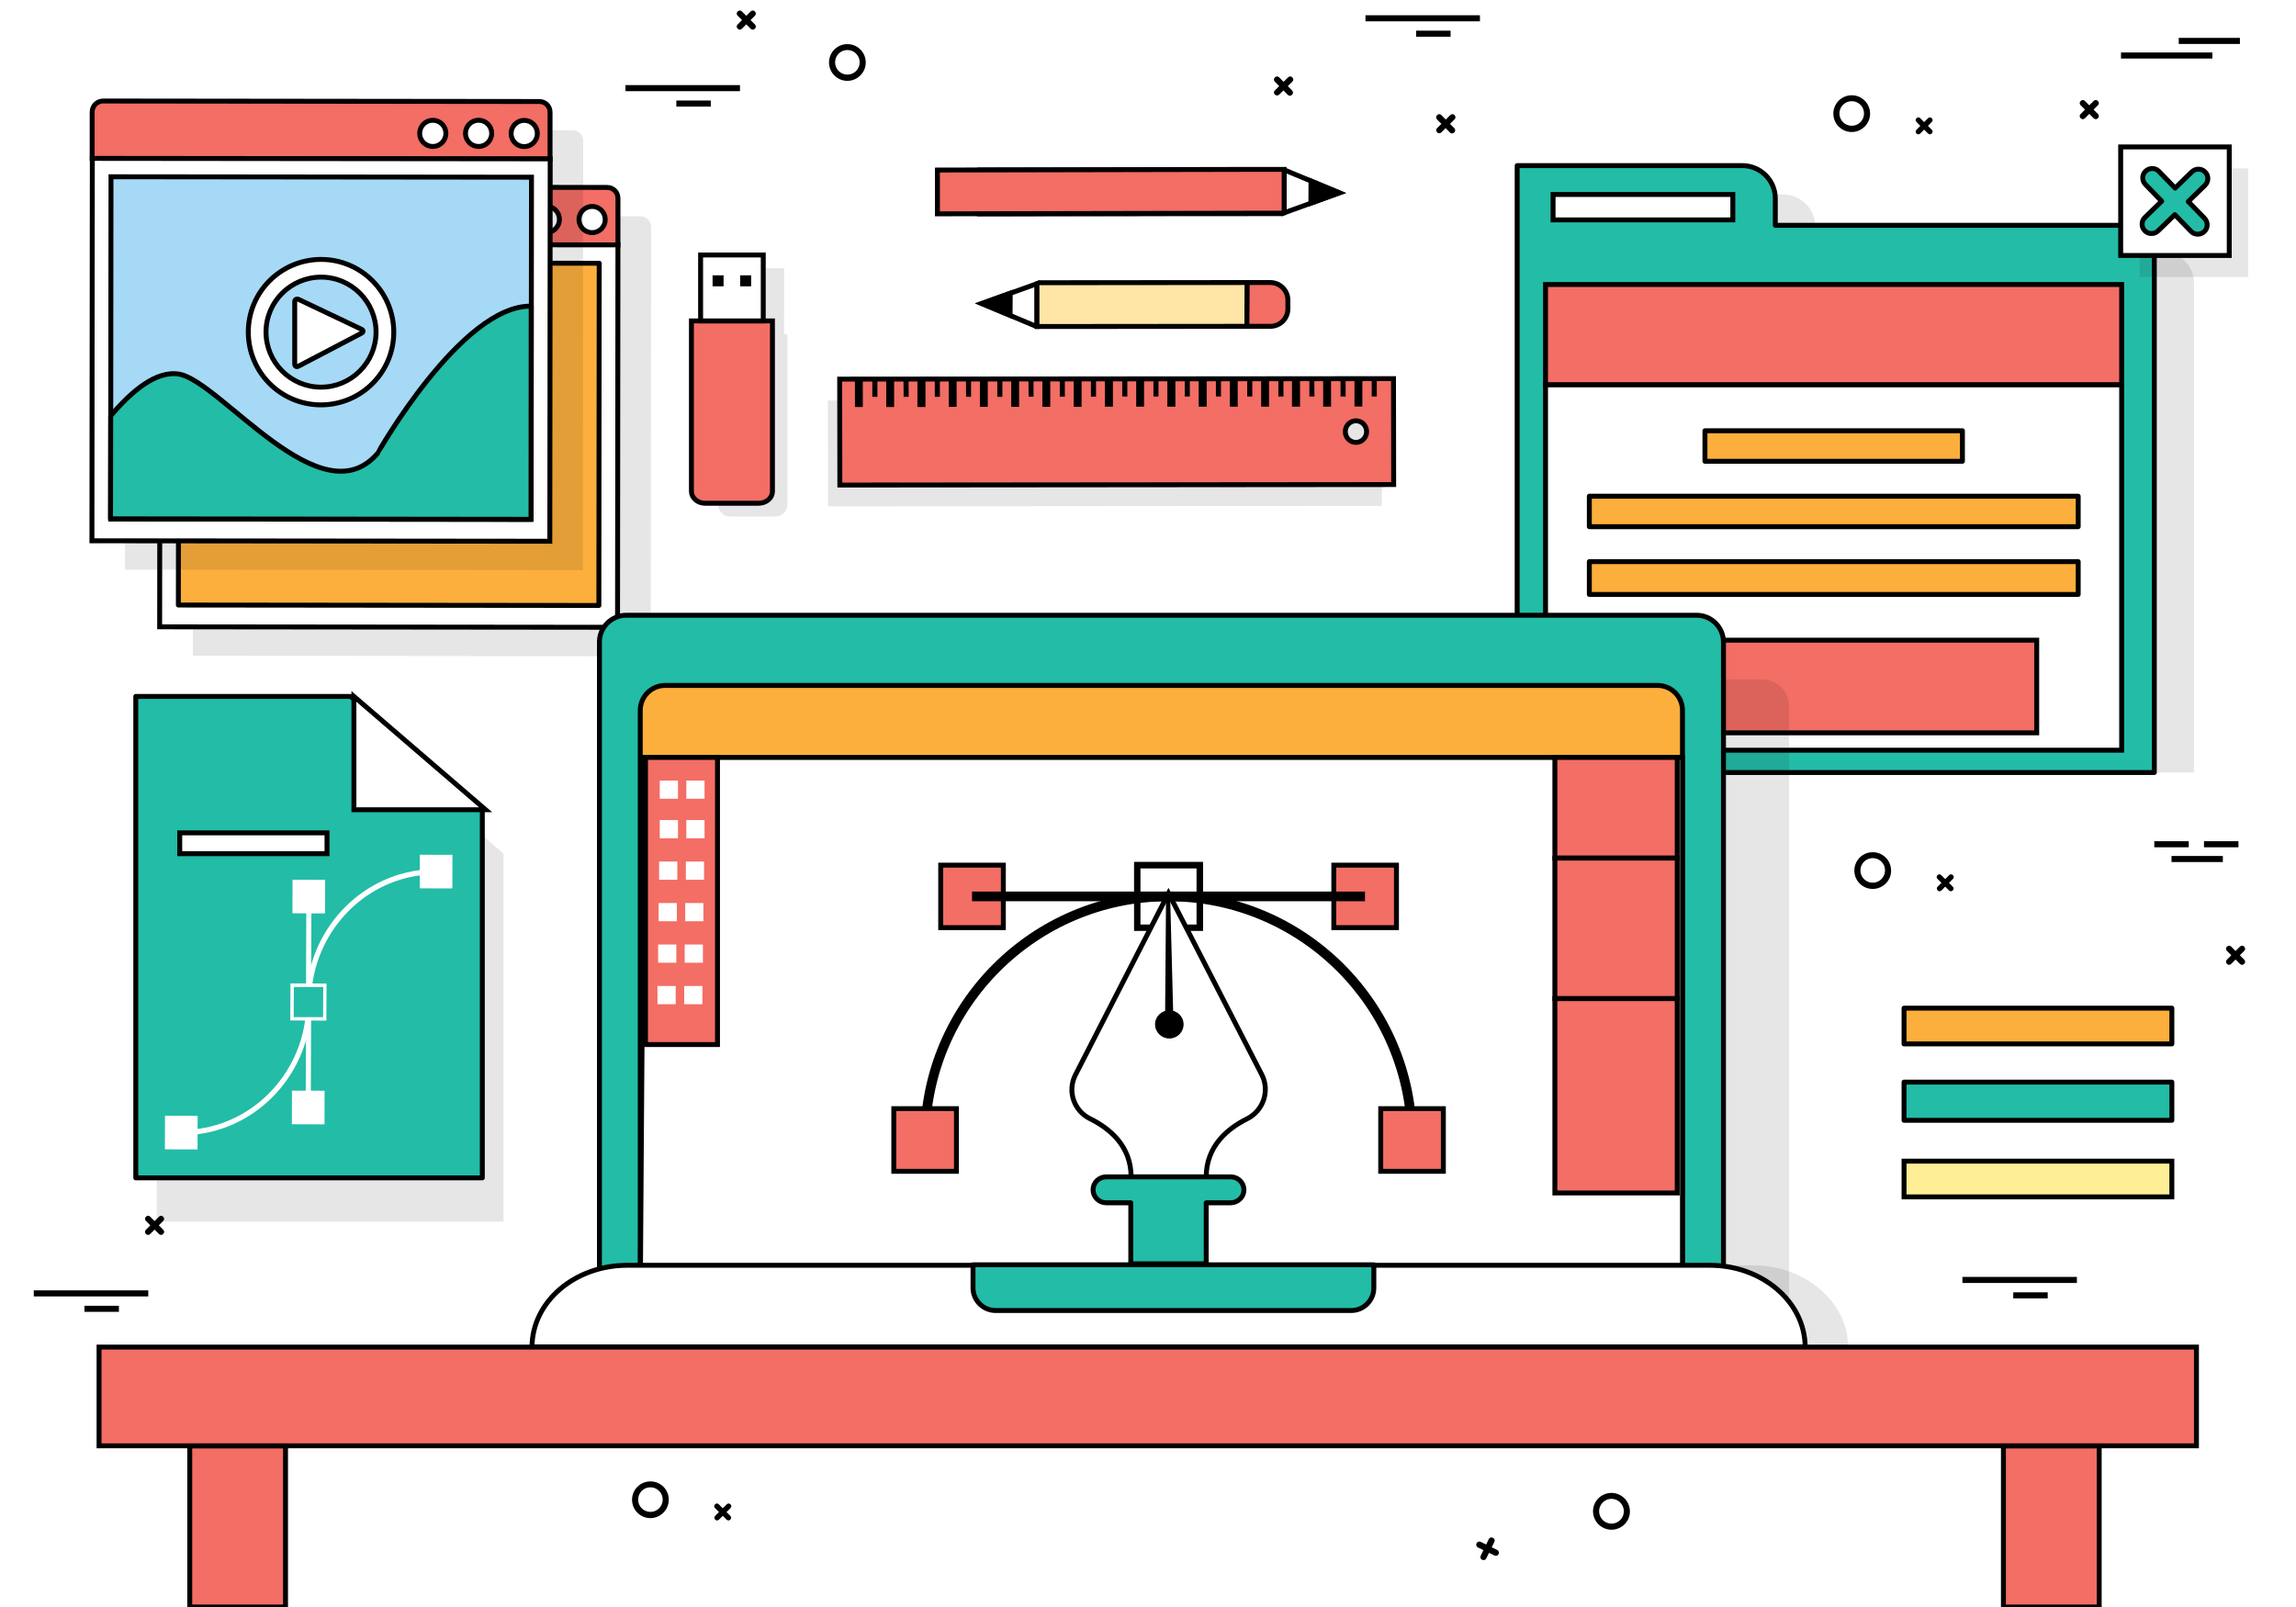 <?xml version="1.0" encoding="utf-8"?>
<!-- Generator: Adobe Illustrator 21.0.0, SVG Export Plug-In . SVG Version: 6.00 Build 0)  -->
<svg version="1.1" xmlns="http://www.w3.org/2000/svg" xmlns:xlink="http://www.w3.org/1999/xlink" x="0px" y="0px"
	 viewBox="0 0 1400 980" style="enable-background:new 0 0 1400 980;" xml:space="preserve">
<style type="text/css">
	.st0{fill:#14151F;}
	.st1{fill:#FFFFFF;}
	.st2{opacity:0.1;}
	.st3{fill:#F36E65;stroke:#000000;stroke-width:3;stroke-miterlimit:10;}
	.st4{fill:#FFFFFF;stroke:#000000;stroke-width:3;stroke-miterlimit:10;}
	.st5{fill:#FDAF3D;stroke:#000000;stroke-width:3;stroke-linecap:round;stroke-linejoin:round;stroke-miterlimit:10;}
	.st6{fill:#FEEE95;stroke:#000000;stroke-width:3;stroke-miterlimit:10;}
	.st7{fill:none;stroke:#000000;stroke-width:3;stroke-miterlimit:10;}
	.st8{fill:#A6D9F5;stroke:#000000;stroke-width:3;stroke-miterlimit:10;}
	.st9{fill:#23BCA7;stroke:#000000;stroke-width:3;stroke-linecap:round;stroke-linejoin:round;stroke-miterlimit:10;}
	.st10{stroke:#000000;stroke-width:3;stroke-miterlimit:10;}
	.st11{fill:#FFE6A6;stroke:#000000;stroke-width:3;stroke-miterlimit:10;}
	.st12{fill:#FFFFFF;stroke:#000000;stroke-width:3;stroke-linecap:round;stroke-linejoin:round;stroke-miterlimit:10;}
</style>
<g id="Layer_2">
	<rect x="0" y="0" class="st0" width="1400" height="980"/>
	<rect x="0" y="0" class="st1" width="1400" height="980"/>
</g>
<g id="Layer_11">
	<g>
		<g>
			<path class="st2" d="M390.4,131.9l-265.9-0.3c-3.7,0-6.7,3-6.7,6.7l0,28.4l-0.2,233.2l279.2,0.3L397,167l0-28.4
				C397.1,134.9,394.1,131.9,390.4,131.9z"/>
			<path class="st3" d="M370.2,114.3l-265.9-0.3c-3.7,0-6.7,3-6.7,6.7l0,28.4l279.2,0.3l0-28.4C376.9,117.3,373.9,114.3,370.2,114.3
				z"/>
			
				<rect x="120.6" y="126.2" transform="matrix(1.023208e-03 -1 1 1.023208e-03 -28.974 502.731)" class="st4" width="233.2" height="279.2"/>
			
				<rect x="132.8" y="136.5" transform="matrix(1.022742e-03 -1 1 1.022742e-03 -27.874 501.633)" class="st5" width="208.7" height="256.4"/>
			<path class="st6" d="M170.7,204.6c0-7.7,4.6-14.3,11.1-17.3c-2.4-1.1-5.1-1.7-7.9-1.7c-10.5,0-19,8.5-19,19c0,10.5,8.5,19,19,19
				c2.8,0,5.5-0.6,7.9-1.7C175.2,218.9,170.7,212.3,170.7,204.6z"/>
			<g>
				
					<ellipse transform="matrix(1.088868e-03 -1 1 1.088868e-03 171.159 438.966)" class="st4" cx="305.3" cy="133.8" rx="8" ry="8"/>
				
					<ellipse transform="matrix(1.181977e-03 -1 1 1.181977e-03 198.927 466.84)" class="st4" cx="333.2" cy="133.8" rx="8" ry="8"/>
				<ellipse transform="matrix(1.098225e-03 -1 1 1.098225e-03 226.749 494.735)" class="st4" cx="361" cy="133.9" rx="8" ry="8"/>
			</g>
			<g>
				<path class="st4" d="M237.2,231.7c-24.5,0-44.4,19.8-44.4,44.3c0,24.5,19.8,44.4,44.3,44.4c24.5,0,44.4-19.8,44.4-44.3
					C281.5,251.6,261.7,231.7,237.2,231.7z M237.1,309.6c-18.5,0-33.5-15.1-33.5-33.6c0-18.5,15.1-33.5,33.6-33.5
					c18.5,0,33.5,15.1,33.5,33.6C270.7,294.6,255.6,309.6,237.1,309.6z"/>
				<g>
					<path class="st1" d="M261.8,274.3c1.3,0.6,1.3,1.7,0,2.4l-38.4,20.2c-1.3,0.7-2.3,0-2.3-1.4l0-37.8c0-1.4,1.1-2.1,2.4-1.5
						L261.8,274.3z"/>
					<path class="st7" d="M261.8,274.3c1.3,0.6,1.3,1.7,0,2.4l-38.4,20.2c-1.3,0.7-2.3,0-2.3-1.4l0-37.8c0-1.4,1.1-2.1,2.4-1.5
						L261.8,274.3z"/>
				</g>
			</g>
		</g>
		<g>
			<path class="st2" d="M349,79.4L83.1,79.1c-3.7,0-6.7,3-6.7,6.7l0,28.4l-0.2,233.2l279.2,0.3l0.2-233.2l0-28.4
				C355.7,82.4,352.7,79.4,349,79.4z"/>
			<path class="st3" d="M328.8,61.9L62.9,61.6c-3.7,0-6.7,3-6.7,6.7l0,28.4l279.2,0.3l0-28.4C335.5,64.8,332.5,61.9,328.8,61.9z"/>
			
				<rect x="79.2" y="73.8" transform="matrix(1.028554e-03 -1 1 1.028554e-03 -17.829 408.911)" class="st4" width="233.2" height="279.2"/>
			
				<rect x="91.4" y="84.1" transform="matrix(1.022742e-03 -1 1 1.022742e-03 -16.728 407.813)" class="st8" width="208.7" height="256.4"/>
			<path class="st9" d="M109.5,228.2c-14.3-2.6-29.6,10.7-42,25.4l-0.1,62.8l256.4,0.3l0.1-130c-42.5-0.7-93.7,89.7-93.7,89.8
				C195.9,316.6,135,233.3,109.5,228.2z"/>
			<g>
				
					<ellipse transform="matrix(1.181878e-03 -1 1 1.181878e-03 182.284 345.143)" class="st4" cx="263.9" cy="81.3" rx="8" ry="8"/>
				
					<ellipse transform="matrix(1.181988e-03 -1 1 1.181988e-03 210.08 373.029)" class="st4" cx="291.8" cy="81.4" rx="8" ry="8"/>
				
					<ellipse transform="matrix(1.088908e-03 -1 1 1.088908e-03 237.902 400.92)" class="st4" cx="319.6" cy="81.4" rx="8" ry="8"/>
			</g>
			<g>
				<path class="st4" d="M195.8,158.2c-24.5,0-44.4,19.8-44.4,44.3c0,24.5,19.8,44.4,44.3,44.4c24.5,0,44.4-19.8,44.4-44.3
					C240.1,178.1,220.2,158.2,195.8,158.2z M195.7,236.1c-18.5,0-33.5-15.1-33.5-33.6c0-18.5,15.1-33.5,33.6-33.5
					c18.5,0,33.5,15.1,33.5,33.6C229.2,221.1,214.2,236.1,195.7,236.1z"/>
				<g>
					<path class="st1" d="M220.4,200.8c1.3,0.6,1.3,1.7,0,2.4L182,223.3c-1.3,0.7-2.3,0-2.3-1.4l0-37.8c0-1.4,1.1-2.1,2.4-1.5
						L220.4,200.8z"/>
					<path class="st7" d="M220.4,200.8c1.3,0.6,1.3,1.7,0,2.4L182,223.3c-1.3,0.7-2.3,0-2.3-1.4l0-37.8c0-1.4,1.1-2.1,2.4-1.5
						L220.4,200.8z"/>
				</g>
			</g>
		</g>
	</g>
</g>
<g id="Layer_2_1_">
	<g>
		<path class="st2" d="M478.1,203.8v-40.2h-38.2v40.2h-2v104c0,1.8,0.7,3.7,2.1,5.1c1.4,1.4,3.2,2.1,5.1,2.1h27.8
			c1.8,0,3.7-0.7,5.1-2.1c1.4-1.4,2.1-3.2,2.1-5.1v-104H478.1z"/>
		<path class="st3" d="M471,299.7c0,1.8-0.8,3.7-2.5,5.1c-1.6,1.4-3.8,2.1-5.9,2.1H430c-2.2,0-4.3-0.7-5.9-2.1
			c-1.6-1.4-2.5-3.2-2.5-5.1v-104H471V299.7z"/>
		<rect x="427.2" y="155.5" class="st4" width="38.2" height="40.2"/>
		<g>
			<rect x="434.5" y="167.9" width="6.7" height="6.7"/>
			<rect x="451.3" y="167.9" width="6.7" height="6.7"/>
		</g>
	</g>
</g>
<g id="Layer_3">
	<g>
		<path class="st2" d="M842.6,308.5l-0.1-64.6l-337.7,0.3l0.1,64.6L842.6,308.5z M813.1,276.2c0-3.6,2.9-6.6,6.5-6.6
			c3.6,0,6.5,3,6.5,6.6c0,3.6-2.9,6.6-6.5,6.6C816,282.8,813.1,279.9,813.1,276.2z"/>
		<path class="st3" d="M849.8,295.5l-0.1-64.6L512,231.2l0.1,64.6L849.8,295.5z M820.3,263.2c0-3.6,2.9-6.6,6.5-6.6
			c3.6,0,6.5,3,6.5,6.6c0,3.6-2.9,6.6-6.5,6.6C823.2,269.8,820.3,266.9,820.3,263.2z"/>
		<g>
			<g>
				<rect x="521.3" y="231.2" transform="matrix(1 -1.319656e-03 1.319656e-03 1 -0.316 0.691)" width="4.8" height="17"/>
			</g>
		</g>
		<g>
			<g>
				<rect x="531.9" y="231.2" width="3.1" height="10.8"/>
			</g>
		</g>
		<g>
			<g>
				<polygon points="545.2,231.2 545.2,248.2 540.4,248.2 540.4,231.2 				"/>
			</g>
		</g>
		<g>
			<g>
				<polygon points="554,231.2 554.1,242 551,242 550.9,231.2 				"/>
			</g>
		</g>
		<g>
			<g>
				<rect x="559.4" y="231.2" width="4.9" height="17"/>
			</g>
		</g>
		<g>
			<g>
				<rect x="570" y="231.2" transform="matrix(1 -1.439817e-03 1.439817e-03 1 -0.34 0.823)" width="3.1" height="10.8"/>
			</g>
		</g>
		<g>
			<g>
				<rect x="578.5" y="231.1" transform="matrix(1 -1.213577e-03 1.213577e-03 1 -0.29 0.705)" width="4.8" height="17"/>
			</g>
		</g>
		<g>
			<g>
				<polygon points="592.1,231.1 592.1,242 589.1,242 589,231.1 				"/>
			</g>
		</g>
		<g>
			<g>
				<rect x="597.5" y="231.1" width="4.8" height="17"/>
			</g>
		</g>
		<g>
			<g>
				<polygon points="611.2,231.1 611.2,242 608.1,242 608.1,231.1 				"/>
			</g>
		</g>
		<g>
			<g>
				<rect x="616.6" y="231.1" width="4.8" height="17"/>
			</g>
		</g>
		<g>
			<g>
				<polygon points="630.2,231.1 630.2,241.9 627.2,241.9 627.1,231.1 				"/>
			</g>
		</g>
		<g>
			<g>
				<rect x="635.6" y="231.1" width="4.8" height="17"/>
			</g>
		</g>
		<g>
			<g>
				<rect x="646.2" y="231.1" transform="matrix(1 -1.439458e-03 1.439458e-03 1 -0.34 0.933)" width="3.1" height="10.8"/>
			</g>
		</g>
		<g>
			<g>
				<rect x="654.7" y="231.1" width="4.8" height="17"/>
			</g>
		</g>
		<g>
			<g>
				<rect x="665.2" y="231.1" transform="matrix(1 -1.172159e-03 1.172159e-03 1 -0.277 0.782)" width="3.1" height="10.8"/>
			</g>
		</g>
		<g>
			<g>
				<polygon points="678.6,231.1 678.6,248 673.7,248 673.7,231.1 				"/>
			</g>
		</g>
		<g>
			<g>
				<rect x="684.3" y="231" width="3.1" height="10.8"/>
			</g>
		</g>
		<g>
			<g>
				<polygon points="697.6,231 697.6,248 692.8,248 692.8,231 				"/>
			</g>
		</g>
		<g>
			<g>
				<rect x="703.3" y="231" width="3.1" height="10.8"/>
			</g>
		</g>
		<g>
			<g>
				<polygon points="716.7,231 716.7,248 711.8,248 711.8,231 				"/>
			</g>
		</g>
		<g>
			<g>
				<polygon points="725.5,231 725.5,241.8 722.4,241.8 722.4,231 				"/>
			</g>
		</g>
		<g>
			<g>
				<rect x="730.9" y="231" transform="matrix(1 -1.031146e-03 1.031146e-03 1 -0.247 0.756)" width="4.9" height="17"/>
			</g>
		</g>
		<g>
			<g>
				<polygon points="744.5,231 744.5,241.8 741.4,241.8 741.4,231 				"/>
			</g>
		</g>
		<g>
			<g>
				<rect x="749.9" y="231" transform="matrix(1 -1.207700e-03 1.207700e-03 1 -0.289 0.909)" width="4.8" height="17"/>
			</g>
		</g>
		<g>
			<g>
				<polygon points="763.6,231 763.6,241.8 760.5,241.8 760.5,231 				"/>
			</g>
		</g>
		<g>
			<g>
				<rect x="769" y="231" width="4.8" height="17"/>
			</g>
		</g>
		<g>
			<g>
				<rect x="779.5" y="231" transform="matrix(1 -1.348214e-03 1.348214e-03 1 -0.318 1.053)" width="3.1" height="10.8"/>
			</g>
		</g>
		<g>
			<g>
				<rect x="787.8" y="231" width="4.9" height="17"/>
			</g>
		</g>
		<g>
			<g>
				<polygon points="801.4,231 801.5,241.8 798.4,241.8 798.4,231 				"/>
			</g>
		</g>
		<g>
			<g>
				<rect x="806.8" y="231" transform="matrix(1 -1.208186e-03 1.208186e-03 1 -0.289 0.978)" width="4.8" height="17"/>
			</g>
		</g>
		<g>
			<g>
				<polygon points="820.5,231 820.5,241.8 817.4,241.8 817.4,231 				"/>
			</g>
		</g>
		<g>
			<g>
				<polygon points="830.7,231 830.7,247.9 825.9,247.9 825.9,231 				"/>
			</g>
		</g>
		<g>
			<g>
				<rect x="836.4" y="231" transform="matrix(1 -1.624408e-03 1.624408e-03 1 -0.383 1.362)" width="3.1" height="10.8"/>
			</g>
		</g>
	</g>
	<g>
		<polygon class="st4" points="783.3,103.7 783,103.7 783,129.8 816.7,117.6 		"/>
		<g>
			<g>
				<polygon class="st10" points="799.3,123.9 816.7,117.6 799.4,110.4 				"/>
			</g>
		</g>
		<polygon class="st9" points="761.9,103.6 761.9,103.6 596.6,103.7 596.4,130.4 768.2,130.3 768.2,130.3 781.5,130.3 783,129.8 
			783,103.7 		"/>
		<polygon class="st3" points="761.9,103.3 761.9,103.3 571.6,103.7 571.6,130.4 768.2,130 768.2,130 781.5,130 783,129.4 
			783,103.3 		"/>
		<g class="st2">
			<g>
				<path class="st1" d="M799.4,110.4"/>
			</g>
		</g>
	</g>
	<g>
		<polygon class="st4" points="632,199.1 632.3,199.1 632.3,173 598.6,185.1 		"/>
		<g>
			<g>
				<polygon class="st10" points="616,178.8 598.6,185.1 615.9,192.3 				"/>
			</g>
		</g>
		<polygon class="st11" points="653.4,199.1 653.4,199.1 760.3,199 760.5,172.3 647.1,172.4 647.1,172.4 633.8,172.4 632.3,173 
			632.3,199.1 		"/>
		<g>
			<g>
				<path class="st3" d="M785.3,188.3V183c0-5.9-4.8-10.6-10.6-10.7l-14.2,0l-0.2,26.7l14.3,0C780.6,199,785.3,194.2,785.3,188.3z"
					/>
			</g>
		</g>
		<g class="st2">
			<g>
				<path class="st1" d="M615.9,192.3"/>
			</g>
		</g>
	</g>
</g>
<g id="Layer_4">
	<g>
		<path class="st2" d="M1317.5,153.1h-210.7v-15.5c0-10.5-9-19.1-20.1-19.1H949.3v81.6V303v168.1h388.5V172.5
			C1337.8,161.8,1328.7,153.1,1317.5,153.1z"/>
		<path class="st9" d="M1293.2,137.4h-210.7v-16.3c0-11.1-9-20.1-20.1-20.1H925.1v58.5v108.2v203.4h388.5V157.7
			C1313.6,146.5,1304.5,137.4,1293.2,137.4z"/>
		<g class="st2">
			<g>
				<rect x="1304.7" y="102.7" width="66.2" height="66.2"/>
			</g>
		</g>
		<g>
			<g>
				<rect x="1293.1" y="89.6" class="st4" width="66.2" height="66.2"/>
			</g>
		</g>
		<path class="st9" d="M1344.6,104.9c-2.2-2.3-5.8-2.3-8.1-0.1l-10.2,9.9l-9.9-10.2c-2.2-2.3-5.8-2.3-8.1-0.1
			c-2.3,2.2-2.3,5.8-0.1,8.1l9.9,10.2l-10.2,9.9c-2.3,2.2-2.3,5.8-0.1,8.1c1.2,1.3,2.9,1.8,4.5,1.7c1.3-0.1,2.6-0.6,3.6-1.6
			l10.2-9.9l9.9,10.2c1.2,1.3,2.9,1.8,4.5,1.7c1.3-0.1,2.6-0.6,3.6-1.6c2.3-2.2,2.3-5.8,0.1-8.1l-9.9-10.2l10.2-9.9
			C1346.8,110.7,1346.8,107.1,1344.6,104.9z"/>
		<rect x="947" y="118.6" class="st4" width="109.6" height="15.5"/>
		<rect x="942.4" y="173.5" class="st3" width="351.3" height="61.2"/>
		<rect x="942.4" y="234.7" class="st4" width="351.3" height="222.8"/>
		<rect x="1039.6" y="262.7" class="st5" width="157" height="18.6"/>
		<rect x="969.1" y="302.6" class="st5" width="298.1" height="18.6"/>
		<rect x="969.1" y="342.5" class="st5" width="298.1" height="20"/>
		<rect x="987.7" y="390.4" class="st3" width="254.2" height="56.5"/>
	</g>
</g>
<g id="Layer_7">
	<g>
		<polygon class="st2" points="226.7,451.5 95.6,451.5 95.6,457.4 95.6,745 307,745 307,520.5 		"/>
		<g>
			<g>
				<g>
					<polygon class="st9" points="213.8,424.7 82.8,424.7 82.8,430.6 82.8,718.3 294.1,718.3 294.1,493.8 					"/>
				</g>
			</g>
			<g>
				<g>
					<g>
						<path class="st1" d="M187.2,601.2c0.3,0,0.5-0.1,0.8-0.1c0.8-0.1,1.5,0,2.3,0.2c4.8-38.4,37-68.2,75.7-68.1l0-3.2
							C225.5,529.9,192,561,187.2,601.2z"/>
					</g>
				</g>
				<g>
					<g>
						
							<rect x="255.7" y="521.6" transform="matrix(2.790258e-03 -1 1 2.790258e-03 -266.379 795.989)" class="st1" width="20.5" height="19.9"/>
					</g>
				</g>
				<g>
					<g>
						<path class="st1" d="M188.8,620.7c-0.8-0.1-1.7-0.1-2.5-0.2c-4.6,38.7-36.8,68.7-75.7,68.6l0,3.2
							c40.5,0.1,74.1-31.3,78.8-71.6C189.2,620.6,189,620.7,188.8,620.7z"/>
					</g>
				</g>
				<g>
					<g>
						
							<rect x="100.3" y="680.7" transform="matrix(2.790258e-03 -1 1 2.790258e-03 -580.428 799.304)" class="st1" width="20.5" height="19.9"/>
					</g>
				</g>
				<g>
					<g>
						
							<rect x="178" y="536.8" transform="matrix(2.790258e-03 -1 1 2.790258e-03 -358.98 733.466)" class="st1" width="20.5" height="19.9"/>
					</g>
				</g>
				<g>
					<g>
						
							<rect x="177.7" y="665.5" transform="matrix(2.790258e-03 -1 1 2.790258e-03 -488.035 861.444)" class="st1" width="20.5" height="19.9"/>
					</g>
				</g>
				<g>
					<g>
						<path class="st1" d="M199.1,599.8l-0.1,22.6l-22-0.1l0.1-22.6L199.1,599.8z M197,620.3l0.1-18.4l-17.9,0l-0.1,18.4L197,620.3z
							"/>
					</g>
				</g>
				<g>
					<g>
						<path class="st1" d="M186.7,601.3c0.4-0.1,0.8-0.2,1.3-0.2c0.6,0,1.1,0,1.7,0.1l0.2-54.4l-3.1,0l-0.2,54.6
							C186.6,601.3,186.7,601.3,186.7,601.3z"/>
						<path class="st1" d="M188.8,620.7c-0.7-0.1-1.5-0.1-2.2-0.2l-0.2,54.9l3.1,0l0.2-54.8C189.3,620.6,189,620.7,188.8,620.7z"/>
					</g>
				</g>
			</g>
			<rect x="109.6" y="507.9" class="st4" width="89.8" height="12.7"/>
			<g>
				<g>
					<polygon class="st4" points="215.8,493.8 296.1,493.8 215.8,424.7 					"/>
				</g>
			</g>
		</g>
	</g>
</g>
<g id="Layer_5">
	<g>
		<path class="st2" d="M1090.9,819V430.7c0-9-7.3-16.4-16.4-16.4H421.9c-9,0-16.4,7.3-16.4,16.4V819H1090.9z"/>
		<path class="st9" d="M1050.9,779.9V391.6c0-9-7.3-16.4-16.4-16.4H381.9c-9,0-16.4,7.3-16.4,16.4v388.3H1050.9z"/>
		<path class="st5" d="M1025.9,779.2v-346c0-8.4-6.8-15.2-15.2-15.2H405.6c-8.4,0-15.2,6.8-15.2,15.2v346H1025.9z"/>
		<path class="st2" d="M1126.9,821.5H350.6l0,0c0-27.6,26-49.9,58.2-49.9h659.9C1100.8,771.6,1126.9,794,1126.9,821.5L1126.9,821.5z
			"/>
		<polygon class="st4" points="392.7,461.9 390.5,779.2 1025.9,779.2 1025.9,461.9 		"/>
		<path class="st12" d="M1100.7,821.5H324.4l0,0c0-27.6,26-49.9,58.2-49.9h659.9C1074.6,771.6,1100.7,794,1100.7,821.5L1100.7,821.5
			z"/>
		<path class="st9" d="M593.3,771.3v14.1c0,7.6,6.2,13.8,13.8,13.8h216.8c7.6,0,13.8-6.2,13.8-13.8v-14.1H593.3z"/>
	</g>
	<g>
		<g>
			<rect x="393.6" y="461.9" class="st3" width="43.9" height="175.1"/>
			<rect x="948.1" y="461.9" class="st3" width="74.6" height="61.4"/>
			<rect x="948.1" y="523.3" class="st3" width="74.6" height="85.7"/>
			<rect x="948.1" y="609" class="st3" width="74.6" height="118.5"/>
		</g>
	</g>
</g>
<g id="Layer_6">
	<g>
		<g>
			<g>
				<path d="M863.9,695.1H858c0-80.2-65.3-145.5-145.5-145.5c-80.2,0-145.5,65.3-145.5,145.5h-5.9c0-83.5,67.9-151.4,151.4-151.4
					C796,543.7,863.9,611.6,863.9,695.1z"/>
			</g>
		</g>
		<g>
			<g>
				<rect x="545" y="676.1" class="st3" width="38.2" height="38.2"/>
			</g>
		</g>
		<g>
			<g>
				<rect x="841.9" y="676.1" class="st3" width="38.2" height="38.2"/>
			</g>
		</g>
		<g>
			<g>
				<rect x="813.3" y="527.6" class="st3" width="38.2" height="38.1"/>
			</g>
		</g>
		<g>
			<g>
				<rect x="573.6" y="527.6" class="st3" width="38.2" height="38.1"/>
			</g>
		</g>
		<g>
			<g>
				<path d="M733.6,567.7h-42.1v-42.1h42.1V567.7z M695.4,563.8h34.2v-34.2h-34.2V563.8z"/>
			</g>
		</g>
		<g>
			<g>
				<rect x="592.7" y="543.7" width="239.6" height="5.9"/>
			</g>
		</g>
	</g>
	<g>
		<g>
			<path class="st4" d="M712.5,544.7l-56.7,110.7c-5.1,9.9-1.1,22,9,26.9c11.9,5.9,24.9,16.6,24.9,35.4h22.9h22.9
				c0-18.7,13-29.5,24.9-35.4c10-5,14-17.1,9-26.9L712.5,544.7z"/>
		</g>
		<g>
			<path class="st9" d="M758.5,725.6c0-4.3-3.6-7.9-8-7.9h-15h-23h-23h-15c-4.4,0-8,3.5-8,7.9l0,0c0,4.3,3.6,7.9,8,7.9h15v37.2h23
				h23v-37.2h15C754.9,733.4,758.5,729.9,758.5,725.6L758.5,725.6z"/>
		</g>
		<g>
			<polygon points="711,547.5 710.4,623.2 715.5,623.2 713.5,546.5 			"/>
		</g>
		<g>
			<ellipse cx="713" cy="624.7" rx="8.7" ry="8.6"/>
		</g>
	</g>
</g>
<g id="Layer_8">
	<g>
		<rect x="1161" y="614.8" class="st5" width="163.3" height="21.8"/>
		<rect x="1161" y="659.9" class="st9" width="163.3" height="23.3"/>
		<rect x="1161" y="708.1" class="st6" width="163.3" height="21.8"/>
	</g>
</g>
<g id="Layer_10">
	<g>
		<rect x="402.3" y="476" class="st1" width="11.1" height="11.1"/>
		<rect x="402.3" y="500.1" class="st1" width="11.1" height="11.1"/>
		<rect x="418.5" y="476" class="st1" width="11.1" height="11.1"/>
		<rect x="418.5" y="500.1" class="st1" width="11.1" height="11.1"/>
		<rect x="401.9" y="525.4" class="st1" width="11.1" height="11.1"/>
		<rect x="418.2" y="525.4" class="st1" width="11.1" height="11.1"/>
		<rect x="401.6" y="550.7" class="st1" width="11.1" height="11.1"/>
		<rect x="417.8" y="550.7" class="st1" width="11.1" height="11.1"/>
		<rect x="401.3" y="576" class="st1" width="11.1" height="11.1"/>
		<rect x="417.5" y="576" class="st1" width="11.1" height="11.1"/>
		<rect x="400.9" y="601.3" class="st1" width="11.1" height="11.1"/>
		<rect x="417.2" y="601.3" class="st1" width="11.1" height="11.1"/>
	</g>
	<rect x="60.4" y="821.5" class="st3" width="1278.9" height="60.2"/>
	<rect x="115.7" y="881.8" class="st3" width="58.4" height="98.2"/>
	<rect x="1221.6" y="881.8" class="st3" width="58.4" height="98.2"/>
</g>
<g id="Layer_9">
	<g>
		<g>
			<g>
				<g>
					<g>
						<g>
							<g>
								<g>
									<g>
										<path d="M1365.8,587.8l-7.9-7.9c-0.8-0.8-0.8-1.8,0-2.6c0.8-0.8,1.9-0.8,2.6,0l7.9,7.9c0.8,0.8,0.8,1.8,0,2.6
											C1367.6,588.6,1366.6,588.6,1365.8,587.8z"/>
									</g>
								</g>
							</g>
						</g>
					</g>
				</g>
				<g>
					<g>
						<g>
							<g>
								<g>
									<g>
										<path d="M1357.9,587.8c-0.8-0.8-0.8-1.8,0-2.6l7.9-7.9c0.8-0.8,1.9-0.8,2.6,0c0.8,0.8,0.8,1.8,0,2.6l-7.9,7.9
											C1359.7,588.6,1358.7,588.6,1357.9,587.8z"/>
									</g>
								</g>
							</g>
						</g>
					</g>
				</g>
			</g>
		</g>
		<g>
			<g>
				<g>
					<g>
						<g>
							<g>
								<g>
									<g>
										<path d="M1276.6,72.1l-7.9-7.9c-0.8-0.8-0.8-1.8,0-2.6c0.8-0.8,1.9-0.8,2.6,0l7.9,7.9c0.8,0.8,0.8,1.8,0,2.6
											C1278.5,72.9,1277.4,72.9,1276.6,72.1z"/>
									</g>
								</g>
							</g>
						</g>
					</g>
				</g>
				<g>
					<g>
						<g>
							<g>
								<g>
									<g>
										<path d="M1268.7,72.1c-0.8-0.8-0.8-1.8,0-2.6l7.9-7.9c0.8-0.8,1.9-0.8,2.6,0c0.8,0.8,0.8,1.8,0,2.6l-7.9,7.9
											C1270.6,72.9,1269.5,72.9,1268.7,72.1z"/>
									</g>
								</g>
							</g>
						</g>
					</g>
				</g>
			</g>
		</g>
		<g>
			<g>
				<g>
					<g>
						<g>
							<g>
								<g>
									<g>
										<path d="M902.9,940.3l10,4.9c0.9,0.4,1.3,1.4,1,2.3c-0.5,1.2-1.5,1.6-2.6,1.1l-10.1-4.9c-1-0.5-1.3-1.5-0.9-2.5
											C900.8,940.2,901.8,939.8,902.9,940.3z"/>
									</g>
								</g>
							</g>
						</g>
					</g>
				</g>
				<g>
					<g>
						<g>
							<g>
								<g>
									<g>
										<path d="M910.3,937.8c1,0.5,1.4,1.5,0.9,2.5l-4.9,10c-0.4,0.9-1.4,1.3-2.3,1c-1.2-0.4-1.6-1.5-1.1-2.6l4.9-10.1
											C908.3,937.6,909.3,937.3,910.3,937.8z"/>
									</g>
								</g>
							</g>
						</g>
					</g>
				</g>
			</g>
		</g>
		<g>
			<g>
				<line class="st1" x1="451.2" y1="53.7" x2="381.4" y2="53.7"/>
			</g>
			<g>
				<rect x="381.4" y="51.9" width="69.8" height="3.7"/>
			</g>
		</g>
		<g>
			<g>
				<line class="st1" x1="433.3" y1="63.1" x2="412.4" y2="63.1"/>
			</g>
			<g>
				<rect x="412.4" y="61.3" width="21" height="3.7"/>
			</g>
		</g>
		<g>
			<g>
				<line class="st1" x1="1266.4" y1="780.6" x2="1196.6" y2="780.6"/>
			</g>
			<g>
				<rect x="1196.6" y="778.7" width="69.8" height="3.7"/>
			</g>
		</g>
		<g>
			<g>
				<line class="st1" x1="1248.5" y1="789.9" x2="1227.6" y2="789.9"/>
			</g>
			<g>
				<rect x="1227.6" y="788.1" width="21" height="3.7"/>
			</g>
		</g>
		<g>
			<g>
				<circle class="st1" cx="516.7" cy="38" r="9.4"/>
			</g>
			<g>
				<path d="M516.7,49.3c-6.2,0-11.2-5-11.2-11.2c0-6.2,5-11.2,11.2-11.2c6.2,0,11.2,5,11.2,11.2C527.9,44.2,522.9,49.3,516.7,49.3z
					 M516.7,30.5c-4.2,0-7.5,3.4-7.5,7.5c0,4.2,3.4,7.5,7.5,7.5c4.2,0,7.5-3.4,7.5-7.5C524.2,33.9,520.9,30.5,516.7,30.5z"/>
			</g>
		</g>
		<g>
			<g>
				<path class="st1" d="M974.3,926.1c-3.1-5.7,0.3-12.7,6.7-13.8c3.9-0.7,7.9,1.3,9.7,4.8c3.1,5.7-0.3,12.7-6.7,13.8
					C980.2,931.5,976.2,929.6,974.3,926.1z"/>
			</g>
			<g>
				<path d="M977.2,911.8c6.8-3.7,15.2,0.4,16.5,8.1c0.8,4.6-1.5,9.4-5.7,11.6c-6.8,3.7-15.2-0.4-16.5-8.1
					C970.7,918.8,973,914,977.2,911.8z M983.6,929.1c5.4-0.8,8.2-6.6,5.5-11.3c-1.5-2.6-4.5-4.1-7.5-3.7c-5.3,0.8-8.2,6.6-5.5,11.3
					C977.6,928,980.6,929.5,983.6,929.1z"/>
			</g>
		</g>
		<g>
			<g>
				<circle class="st1" cx="1141.9" cy="530.8" r="9.4"/>
			</g>
			<g>
				<path d="M1141.9,542.1c-6.2,0-11.2-5-11.2-11.2c0-6.2,5-11.2,11.2-11.2s11.2,5,11.2,11.2C1153.2,537,1148.1,542.1,1141.9,542.1z
					 M1141.9,523.3c-4.2,0-7.5,3.4-7.5,7.5c0,4.2,3.4,7.5,7.5,7.5c4.2,0,7.5-3.4,7.5-7.5C1149.5,526.7,1146.1,523.3,1141.9,523.3z"
					/>
			</g>
		</g>
		<g>
			<g>
				<line class="st1" x1="902.3" y1="11.2" x2="832.6" y2="11.2"/>
			</g>
			<g>
				<rect x="832.6" y="9.3" width="69.8" height="3.7"/>
			</g>
		</g>
		<g>
			<g>
				<line class="st1" x1="884.5" y1="20.5" x2="863.5" y2="20.5"/>
			</g>
			<g>
				<rect x="863.5" y="18.7" width="21" height="3.7"/>
			</g>
		</g>
		<g>
			<g>
				<line class="st1" x1="1334.6" y1="514.9" x2="1313.6" y2="514.9"/>
			</g>
			<g>
				<rect x="1313.6" y="513" width="21" height="3.7"/>
			</g>
		</g>
		<g>
			<g>
				<line class="st1" x1="1364.8" y1="514.9" x2="1343.9" y2="514.9"/>
			</g>
			<g>
				<rect x="1343.9" y="513" width="21" height="3.7"/>
			</g>
		</g>
		<g>
			<g>
				<line class="st1" x1="1355.4" y1="523.8" x2="1324.1" y2="523.8"/>
			</g>
			<g>
				<rect x="1324.1" y="522" width="31.3" height="3.7"/>
			</g>
		</g>
		<g>
			<g>
				<line class="st1" x1="1365.8" y1="24.9" x2="1328.5" y2="24.9"/>
			</g>
			<g>
				<rect x="1328.5" y="23.1" width="37.3" height="3.7"/>
			</g>
		</g>
		<g>
			<g>
				<line class="st1" x1="1349.1" y1="33.8" x2="1293.3" y2="33.8"/>
			</g>
			<g>
				<rect x="1293.3" y="32" width="55.7" height="3.7"/>
			</g>
		</g>
		<g>
			<g>
				<g>
					<g>
						<g>
							<g>
								<g>
									<g>
										<path d="M457.7,17.5l-7.9-7.9c-0.8-0.8-0.8-1.8,0-2.6c0.8-0.8,1.9-0.8,2.6,0l7.9,7.9c0.8,0.8,0.8,1.8,0,2.6
											C459.6,18.3,458.5,18.3,457.7,17.5z"/>
									</g>
								</g>
							</g>
						</g>
					</g>
				</g>
				<g>
					<g>
						<g>
							<g>
								<g>
									<g>
										<path d="M449.8,17.5c-0.8-0.8-0.8-1.8,0-2.6l7.9-7.9c0.8-0.8,1.9-0.8,2.6,0c0.8,0.8,0.8,1.8,0,2.6l-7.9,7.9
											C451.7,18.3,450.6,18.3,449.8,17.5z"/>
									</g>
								</g>
							</g>
						</g>
					</g>
				</g>
			</g>
		</g>
		<g>
			<g>
				<line class="st1" x1="90.3" y1="788.7" x2="20.6" y2="788.7"/>
			</g>
			<g>
				<rect x="20.6" y="786.9" width="69.8" height="3.7"/>
			</g>
		</g>
		<g>
			<g>
				<line class="st1" x1="72.5" y1="798.1" x2="51.5" y2="798.1"/>
			</g>
			<g>
				<rect x="51.5" y="796.3" width="21" height="3.7"/>
			</g>
		</g>
		<g>
			<g>
				<g>
					<g>
						<g>
							<g>
								<g>
									<g>
										<path d="M96.9,752.5l-7.9-7.9c-0.8-0.8-0.8-1.8,0-2.6c0.8-0.8,1.9-0.8,2.6,0l7.9,7.9c0.8,0.8,0.8,1.8,0,2.6
											C98.8,753.3,97.7,753.3,96.9,752.5z"/>
									</g>
								</g>
							</g>
						</g>
					</g>
				</g>
				<g>
					<g>
						<g>
							<g>
								<g>
									<g>
										<path d="M89,752.5c-0.8-0.8-0.8-1.8,0-2.6l7.9-7.9c0.8-0.8,1.9-0.8,2.6,0c0.8,0.8,0.8,1.8,0,2.6l-7.9,7.9
											C90.8,753.3,89.8,753.3,89,752.5z"/>
									</g>
								</g>
							</g>
						</g>
					</g>
				</g>
			</g>
		</g>
		<g>
			<g>
				<g>
					<g>
						<g>
							<g>
								<g>
									<g>
										<path d="M876.3,78.1l8-7.9c0.8-0.8,1.9-0.8,2.6,0c0.8,0.8,0.8,1.9,0,2.6l-8,7.9c-0.8,0.8-1.9,0.8-2.6,0
											C875.5,79.9,875.5,78.9,876.3,78.1z"/>
									</g>
								</g>
							</g>
						</g>
					</g>
				</g>
				<g>
					<g>
						<g>
							<g>
								<g>
									<g>
										<path d="M876.3,70.2c0.8-0.8,1.8-0.8,2.6,0l7.9,8c0.5,0.6,0.7,1.4,0.3,2.1c-0.8,1.2-2.1,1.4-3,0.5l-7.9-8
											C875.5,72,875.5,71,876.3,70.2z"/>
									</g>
								</g>
							</g>
						</g>
					</g>
				</g>
			</g>
		</g>
		<g>
			<g>
				<g>
					<g>
						<g>
							<g>
								<g>
									<g>
										<path d="M777.4,55.1l8-7.9c0.8-0.8,1.9-0.8,2.6,0c0.8,0.8,0.8,1.9,0,2.6l-8,7.9c-0.6,0.6-1.6,0.7-2.3,0.2
											C776.6,57.2,776.5,56,777.4,55.1z"/>
									</g>
								</g>
							</g>
						</g>
					</g>
				</g>
				<g>
					<g>
						<g>
							<g>
								<g>
									<g>
										<path d="M777.4,47.2c0.8-0.8,1.8-0.8,2.6,0l7.9,8c0.5,0.6,0.7,1.4,0.3,2.1c-0.8,1.3-2.1,1.4-3,0.5l-7.9-8
											C776.6,49,776.6,48,777.4,47.2z"/>
									</g>
								</g>
							</g>
						</g>
					</g>
				</g>
			</g>
		</g>
		<g>
			<g>
				<g>
					<g>
						<g>
							<g>
								<g>
									<g>
										<path d="M1188.4,543l-7-7c-0.7-0.7-0.7-1.6,0-2.3c0.7-0.7,1.6-0.7,2.3,0l7,7c0.7,0.7,0.7,1.6,0,2.3
											C1190,543.7,1189.1,543.7,1188.4,543z"/>
									</g>
								</g>
							</g>
						</g>
					</g>
				</g>
				<g>
					<g>
						<g>
							<g>
								<g>
									<g>
										<path d="M1181.5,543c-0.7-0.7-0.7-1.6,0-2.3l7-7c0.7-0.7,1.6-0.7,2.3,0c0.7,0.7,0.7,1.6,0,2.3l-7,7
											C1183.1,543.7,1182.1,543.7,1181.5,543z"/>
									</g>
								</g>
							</g>
						</g>
					</g>
				</g>
			</g>
		</g>
		<g>
			<g>
				<circle class="st1" cx="1129.1" cy="69.3" r="9.4"/>
			</g>
			<g>
				<path d="M1129.1,80.5c-6.2,0-11.2-5-11.2-11.2c0-6.2,5-11.2,11.2-11.2s11.2,5,11.2,11.2C1140.3,75.4,1135.3,80.5,1129.1,80.5z
					 M1129.1,61.7c-4.2,0-7.5,3.4-7.5,7.5c0,4.2,3.4,7.5,7.5,7.5c4.2,0,7.5-3.4,7.5-7.5C1136.6,65.1,1133.3,61.7,1129.1,61.7z"/>
			</g>
		</g>
		<g>
			<g>
				<g>
					<g>
						<g>
							<g>
								<g>
									<g>
										<path d="M1175.6,81.4l-7-7c-0.7-0.7-0.7-1.6,0-2.3c0.7-0.7,1.6-0.7,2.3,0l7,7c0.7,0.7,0.7,1.6,0,2.3
											C1177.2,82.1,1176.3,82.1,1175.6,81.4z"/>
									</g>
								</g>
							</g>
						</g>
					</g>
				</g>
				<g>
					<g>
						<g>
							<g>
								<g>
									<g>
										<path d="M1168.6,81.4c-0.7-0.7-0.7-1.6,0-2.3l7-7c0.7-0.7,1.6-0.7,2.3,0c0.7,0.7,0.7,1.6,0,2.3l-7,7
											C1170.2,82.1,1169.3,82.1,1168.6,81.4z"/>
									</g>
								</g>
							</g>
						</g>
					</g>
				</g>
			</g>
		</g>
		<g>
			<g>
				<circle class="st1" cx="396.6" cy="914.6" r="9.4"/>
			</g>
			<g>
				<path d="M396.6,925.8c-6.2,0-11.2-5-11.2-11.2c0-6.2,5-11.2,11.2-11.2c6.2,0,11.2,5,11.2,11.2
					C407.8,920.7,402.7,925.8,396.6,925.8z M396.6,907c-4.2,0-7.5,3.4-7.5,7.5c0,4.2,3.4,7.5,7.5,7.5c4.2,0,7.5-3.4,7.5-7.5
					C404.1,910.4,400.7,907,396.6,907z"/>
			</g>
		</g>
		<g>
			<g>
				<g>
					<g>
						<g>
							<g>
								<g>
									<g>
										<path d="M443,926.7l-7-7c-0.7-0.7-0.7-1.6,0-2.3c0.7-0.7,1.6-0.7,2.3,0l7,7c0.7,0.7,0.7,1.6,0,2.3
											C444.7,927.4,443.7,927.4,443,926.7z"/>
									</g>
								</g>
							</g>
						</g>
					</g>
				</g>
				<g>
					<g>
						<g>
							<g>
								<g>
									<g>
										<path d="M436.1,926.7c-0.7-0.7-0.7-1.6,0-2.3l7-7c0.7-0.7,1.6-0.7,2.3,0c0.7,0.7,0.7,1.6,0,2.3l-7,7
											C437.7,927.4,436.8,927.4,436.1,926.7z"/>
									</g>
								</g>
							</g>
						</g>
					</g>
				</g>
			</g>
		</g>
	</g>
</g>
</svg>
